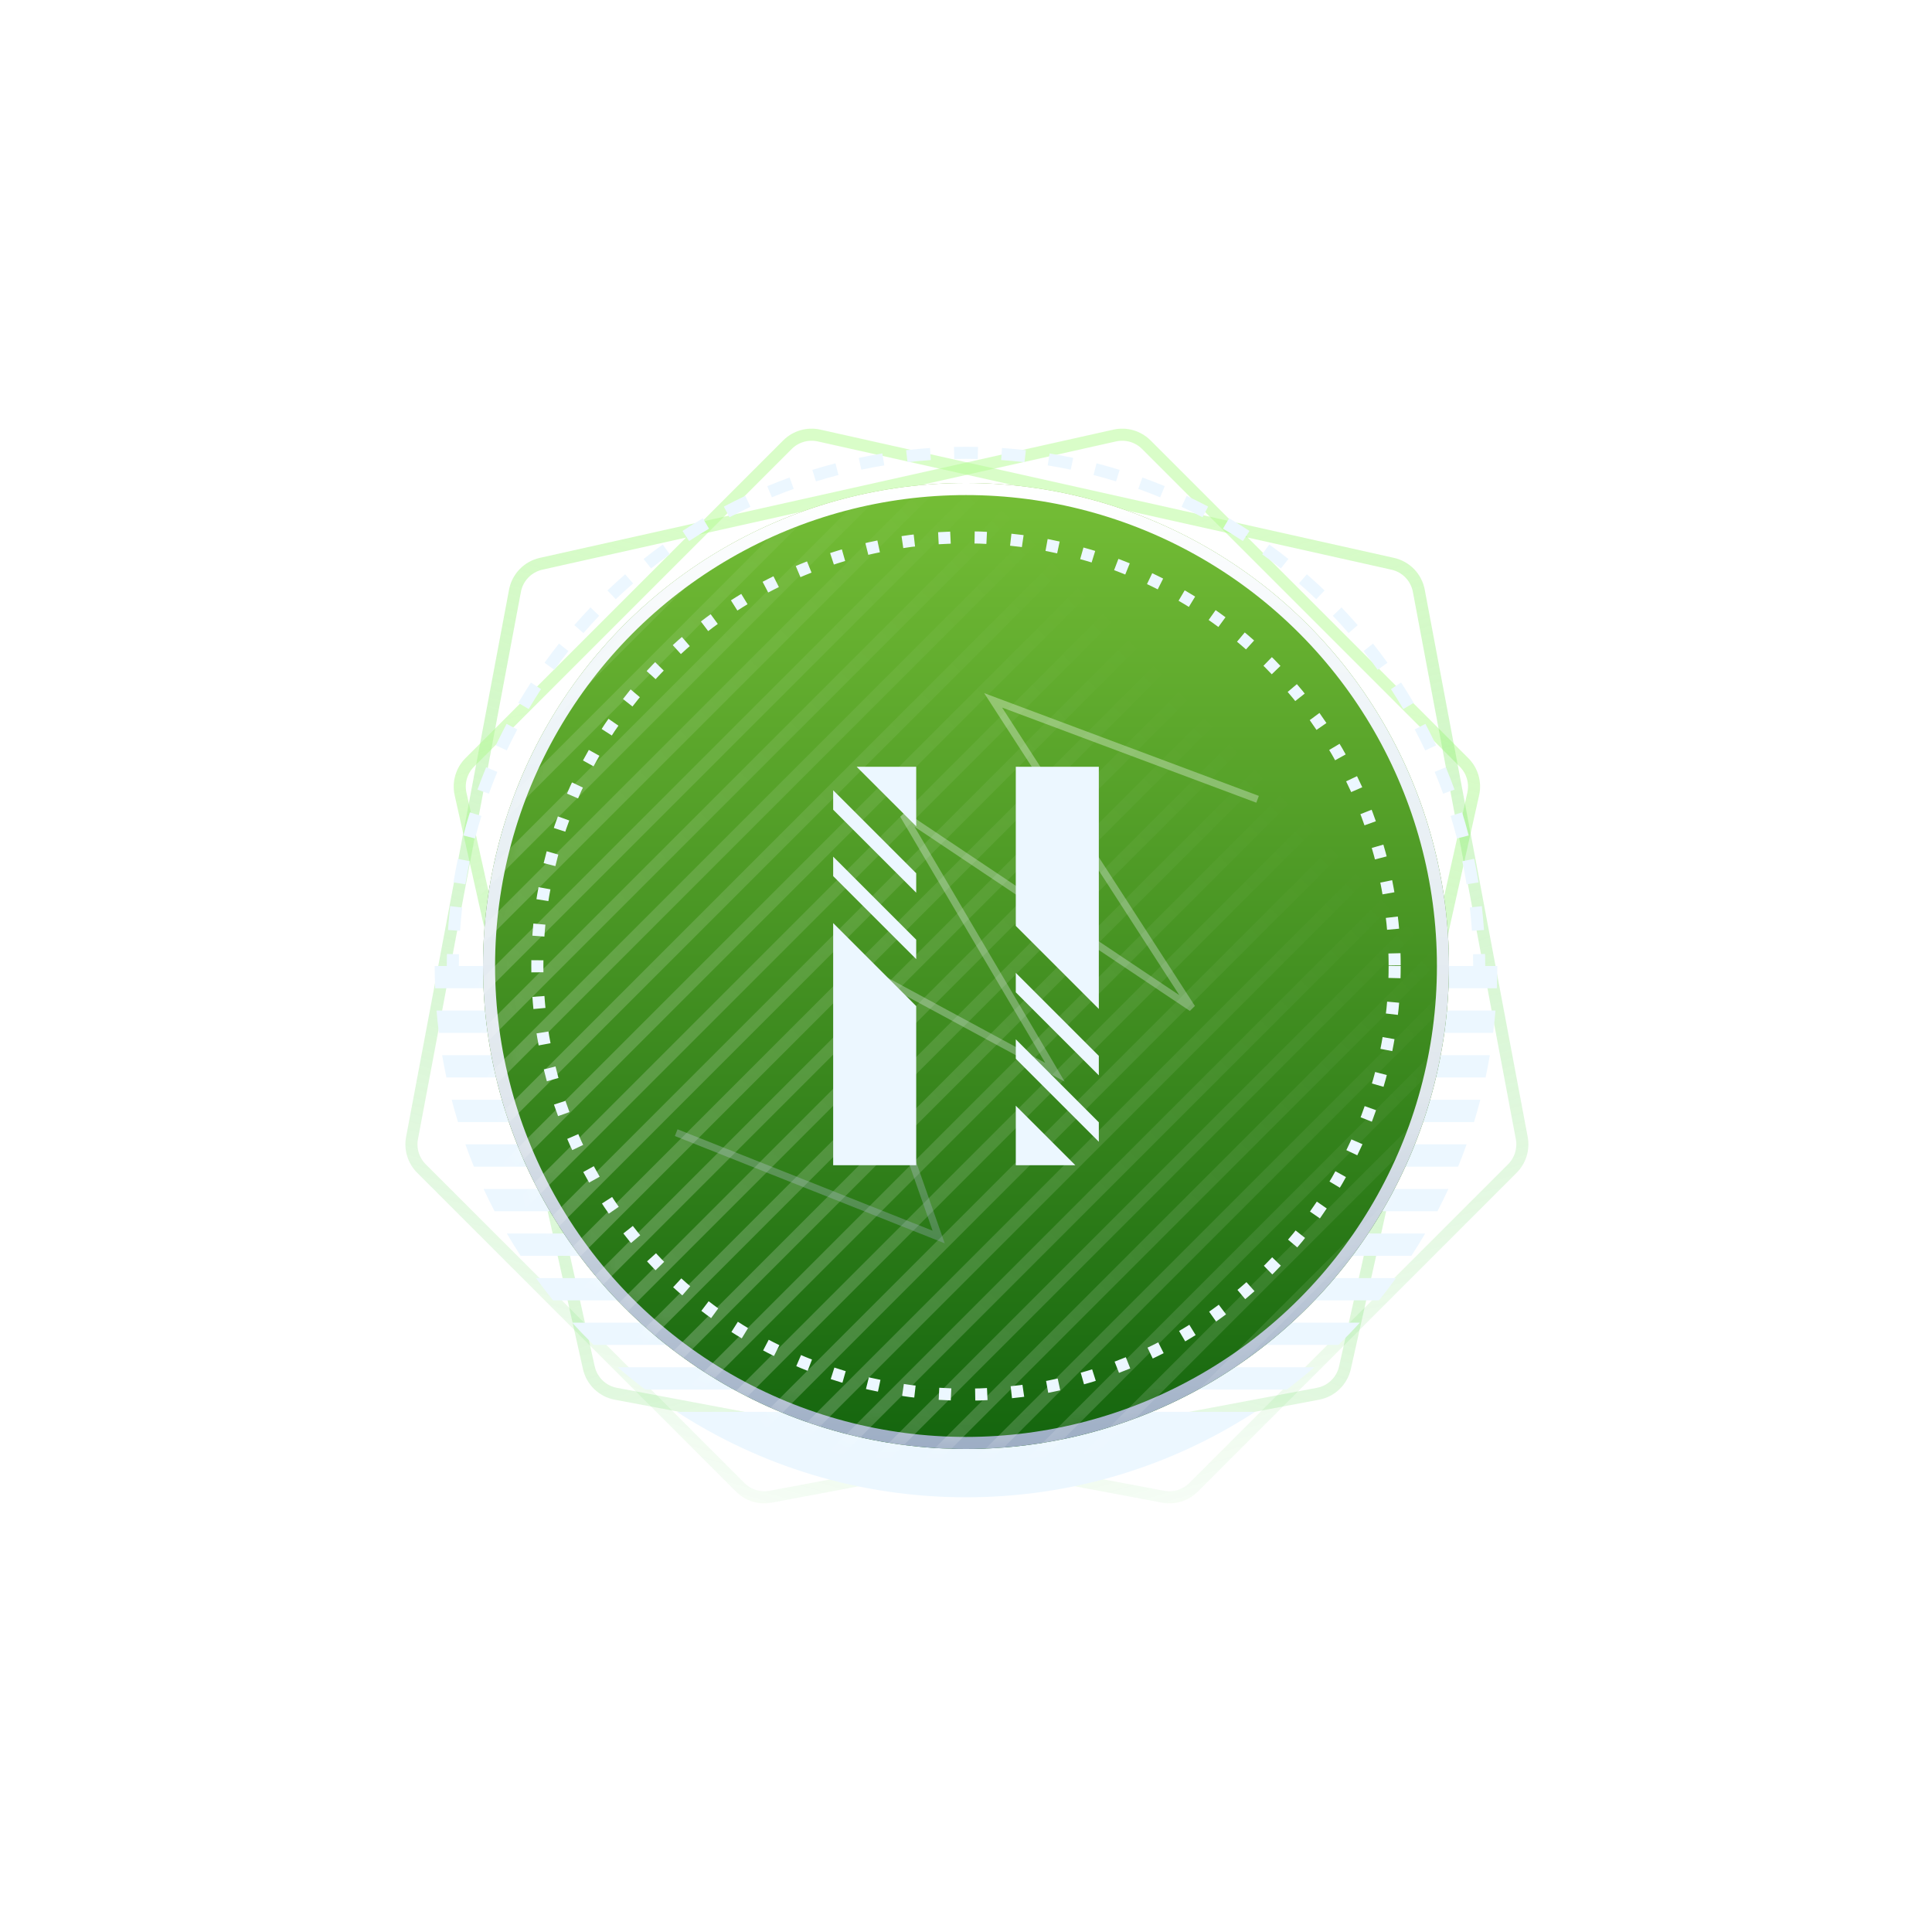 <svg width="80" height="80" viewBox="0 0 80 80" fill="none" xmlns="http://www.w3.org/2000/svg">
<g clip-path="url(#clip0_495_3290)">
<path opacity="0.5" d="M22.405 23.345L46.159 18.034C46.631 17.928 47.125 18.072 47.467 18.414L60.623 31.57C60.965 31.912 61.109 32.406 61.003 32.878L55.692 56.632C55.569 57.184 55.129 57.609 54.574 57.713L31.912 61.976C31.453 62.062 30.981 61.916 30.651 61.586L17.451 48.386C17.121 48.056 16.975 47.584 17.061 47.125L21.324 24.463C21.428 23.908 21.854 23.468 22.405 23.345Z" stroke="url(#paint0_linear_495_3290)" stroke-width="0.5"/>
<path opacity="0.5" d="M57.669 23.345L33.915 18.034C33.443 17.928 32.949 18.072 32.607 18.414L19.451 31.57C19.109 31.912 18.966 32.406 19.071 32.878L24.382 56.632C24.505 57.184 24.945 57.609 25.5 57.713L48.162 61.976C48.621 62.062 49.093 61.916 49.423 61.586L62.623 48.386C62.953 48.056 63.099 47.584 63.013 47.125L58.75 24.463C58.646 23.908 58.221 23.468 57.669 23.345Z" stroke="url(#paint1_linear_495_3290)" stroke-width="0.5"/>
<path fill-rule="evenodd" clip-rule="evenodd" d="M18.019 40.922C18.006 40.616 18 40.309 18 40H62C62 40.309 61.994 40.616 61.981 40.922H18.019ZM18.308 43.693C18.361 44.002 18.42 44.31 18.485 44.615H61.515C61.58 44.31 61.639 44.002 61.691 43.693H18.308ZM18.964 46.461C18.87 46.156 18.783 45.849 18.703 45.538H61.297C61.217 45.849 61.13 46.156 61.036 46.461H18.964ZM19.27 47.384C19.381 47.696 19.499 48.004 19.623 48.309H60.377C60.501 48.004 60.619 47.696 60.73 47.384H19.27ZM20.479 50.154C20.32 49.851 20.169 49.543 20.025 49.232H59.975C59.831 49.543 59.68 49.851 59.522 50.154H20.479ZM20.988 51.077C21.171 51.39 21.361 51.697 21.558 52H58.442C58.639 51.697 58.829 51.39 59.012 51.077H20.988ZM22.902 53.846C22.658 53.545 22.422 53.237 22.194 52.923H57.806C57.578 53.237 57.342 53.545 57.098 53.846H22.902ZM23.694 54.769C23.98 55.085 24.276 55.392 24.58 55.691H55.42C55.724 55.392 56.02 55.085 56.306 54.769H23.694ZM26.717 57.539C26.327 57.243 25.948 56.935 25.579 56.614H54.421C54.052 56.935 53.673 57.243 53.283 57.539H26.717ZM28.031 58.462C31.476 60.7 35.586 62 40 62C44.414 62 48.524 60.7 51.969 58.462H28.031ZM18.173 42.77C18.134 42.463 18.102 42.155 18.076 41.845H61.924C61.898 42.155 61.866 42.463 61.827 42.77H18.173Z" fill="#ECF7FF"/>
<path fill-rule="evenodd" clip-rule="evenodd" d="M61.5 40H61C61 39.837 60.998 39.675 60.995 39.513L61.244 39.508L61.494 39.502C61.498 39.667 61.5 39.834 61.5 40ZM19 40C19 39.837 19.002 39.675 19.006 39.513L18.756 39.508L18.506 39.502C18.502 39.667 18.5 39.834 18.5 40H19ZM61.2 38.527L61.449 38.51C61.426 38.178 61.396 37.848 61.359 37.521L61.11 37.549L60.862 37.578C60.899 37.898 60.928 38.22 60.95 38.544L61.2 38.527ZM60.976 36.577L61.223 36.537C61.169 36.209 61.109 35.884 61.041 35.561L60.797 35.612L60.552 35.663C60.618 35.979 60.677 36.297 60.729 36.617L60.976 36.577ZM60.573 34.657L60.815 34.594C60.731 34.272 60.641 33.954 60.543 33.638L60.304 33.712L60.066 33.786C60.161 34.094 60.249 34.405 60.331 34.719L60.573 34.657ZM59.992 32.781L60.228 32.696C60.115 32.384 59.995 32.075 59.869 31.77L59.638 31.866L59.407 31.962C59.53 32.26 59.647 32.561 59.757 32.866L59.992 32.781ZM59.023 29.973C59.178 30.265 59.326 30.561 59.467 30.862L59.241 30.968L59.014 31.074C58.877 30.781 58.732 30.492 58.581 30.206L58.802 30.09L59.023 29.973ZM58.324 29.232L58.539 29.105C58.371 28.82 58.196 28.538 58.016 28.261L57.806 28.398L57.597 28.535C57.773 28.805 57.944 29.08 58.108 29.359L58.324 29.232ZM57.251 27.588L57.453 27.442C57.26 27.174 57.06 26.909 56.854 26.65L56.658 26.805L56.463 26.961C56.663 27.214 56.859 27.472 57.048 27.735L57.251 27.588ZM56.031 26.05L56.219 25.886C56.002 25.637 55.779 25.392 55.55 25.152L55.369 25.325L55.188 25.498C55.412 25.732 55.63 25.971 55.842 26.215L56.031 26.05ZM54.675 24.631L54.848 24.45C54.608 24.221 54.364 23.998 54.114 23.781L53.95 23.969L53.785 24.158C54.029 24.37 54.268 24.588 54.502 24.812L54.675 24.631ZM53.194 23.342L53.35 23.146C53.091 22.94 52.827 22.74 52.558 22.547L52.411 22.749L52.265 22.952C52.528 23.141 52.786 23.337 53.039 23.537L53.194 23.342ZM51.602 22.194L51.739 21.985C51.462 21.804 51.18 21.629 50.895 21.461L50.768 21.676L50.641 21.892C50.92 22.056 51.195 22.227 51.465 22.403L51.602 22.194ZM49.91 21.198L50.027 20.977C49.735 20.822 49.439 20.674 49.138 20.533L49.032 20.759L48.926 20.986C49.219 21.123 49.508 21.268 49.794 21.419L49.91 21.198ZM48.134 20.362L48.23 20.131C47.925 20.005 47.616 19.885 47.304 19.772L47.219 20.008L47.134 20.243C47.439 20.353 47.74 20.47 48.038 20.593L48.134 20.362ZM46.288 19.696L46.362 19.457C46.046 19.359 45.728 19.269 45.406 19.185L45.343 19.427L45.281 19.669C45.595 19.751 45.906 19.839 46.214 19.934L46.288 19.696ZM44.388 19.203L44.439 18.959C44.116 18.891 43.791 18.831 43.463 18.777L43.423 19.024L43.383 19.271C43.703 19.323 44.021 19.382 44.337 19.448L44.388 19.203ZM42.451 18.89L42.479 18.641C42.152 18.604 41.822 18.574 41.49 18.551L41.473 18.8L41.456 19.05C41.78 19.072 42.102 19.101 42.422 19.138L42.451 18.89ZM40.492 18.756L40.498 18.506C40.333 18.502 40.166 18.5 40 18.5C39.834 18.5 39.667 18.502 39.502 18.506L39.508 18.756L39.513 19.006C39.675 19.002 39.837 19 40 19C40.163 19 40.325 19.002 40.487 19.006L40.492 18.756ZM38.527 18.8L38.51 18.551C38.178 18.574 37.848 18.604 37.521 18.641L37.549 18.89L37.578 19.138C37.898 19.101 38.22 19.072 38.544 19.05L38.527 18.8ZM36.577 19.024L36.537 18.777C36.209 18.831 35.884 18.891 35.561 18.959L35.612 19.203L35.663 19.448C35.979 19.382 36.297 19.323 36.617 19.271L36.577 19.024ZM34.657 19.427L34.594 19.185C34.272 19.269 33.954 19.359 33.638 19.457L33.712 19.696L33.786 19.934C34.094 19.839 34.405 19.751 34.719 19.669L34.657 19.427ZM32.781 20.008L32.696 19.772C32.384 19.885 32.075 20.005 31.77 20.131L31.866 20.362L31.962 20.593C32.26 20.47 32.561 20.353 32.866 20.243L32.781 20.008ZM30.968 20.759L30.862 20.533C30.561 20.674 30.265 20.822 29.973 20.977L30.09 21.198L30.206 21.419C30.492 21.268 30.781 21.123 31.074 20.986L30.968 20.759ZM29.232 21.676L29.105 21.461C28.82 21.629 28.538 21.804 28.261 21.985L28.398 22.194L28.535 22.403C28.805 22.227 29.08 22.056 29.359 21.892L29.232 21.676ZM27.588 22.749L27.442 22.547C27.174 22.74 26.909 22.94 26.65 23.146L26.805 23.342L26.961 23.537C27.214 23.337 27.472 23.141 27.735 22.952L27.588 22.749ZM26.05 23.969L25.886 23.781C25.637 23.998 25.392 24.221 25.152 24.45L25.325 24.631L25.498 24.812C25.732 24.588 25.971 24.37 26.215 24.158L26.05 23.969ZM24.631 25.325L24.45 25.152C24.221 25.392 23.998 25.637 23.781 25.886L23.969 26.05L24.158 26.215C24.37 25.971 24.588 25.732 24.812 25.498L24.631 25.325ZM23.342 26.805L23.146 26.65C22.94 26.909 22.74 27.174 22.547 27.442L22.749 27.588L22.952 27.735C23.141 27.472 23.337 27.214 23.537 26.961L23.342 26.805ZM22.194 28.398L21.985 28.261C21.804 28.538 21.629 28.82 21.461 29.105L21.676 29.232L21.892 29.359C22.056 29.08 22.227 28.805 22.403 28.535L22.194 28.398ZM21.198 30.09L20.977 29.973C20.822 30.265 20.674 30.561 20.533 30.862L20.759 30.968L20.986 31.074C21.123 30.781 21.268 30.492 21.419 30.206L21.198 30.09ZM20.362 31.866L20.131 31.77C20.005 32.075 19.885 32.384 19.772 32.696L20.008 32.781L20.243 32.866C20.353 32.561 20.47 32.26 20.593 31.962L20.362 31.866ZM19.696 33.712L19.457 33.638C19.359 33.954 19.269 34.272 19.185 34.594L19.427 34.657L19.669 34.719C19.751 34.405 19.839 34.094 19.934 33.786L19.696 33.712ZM19.203 35.612L18.959 35.561C18.891 35.884 18.831 36.209 18.777 36.537L19.024 36.577L19.271 36.617C19.323 36.297 19.382 35.979 19.448 35.663L19.203 35.612ZM18.89 37.549L18.641 37.521C18.604 37.848 18.574 38.178 18.551 38.51L18.8 38.527L19.05 38.544C19.072 38.22 19.101 37.898 19.138 37.578L18.89 37.549Z" fill="#ECF7FF"/>
<g filter="url(#filter0_d_495_3290)">
<circle cx="40" cy="40" r="20" fill="url(#paint2_linear_495_3290)"/>
<circle cx="40" cy="40" r="19.75" stroke="url(#paint3_linear_495_3290)" stroke-width="0.5"/>
</g>
<mask id="mask0_495_3290" style="mask-type:alpha" maskUnits="userSpaceOnUse" x="20" y="20" width="40" height="40">
<circle cx="40" cy="40" r="20" fill="#292E37"/>
<circle cx="40" cy="40" r="19.75" stroke="url(#paint4_linear_495_3290)" stroke-opacity="0.66" stroke-width="0.5"/>
</mask>
<g mask="url(#mask0_495_3290)">
<path d="M44.889 -5.609L45.243 -5.256L-4.255 44.242L-4.608 43.888L44.889 -5.609Z" fill="url(#paint5_linear_495_3290)" fill-opacity="0.33"/>
<path d="M45.95 -4.549L46.303 -4.195L-3.194 45.302L-3.548 44.949L45.95 -4.549Z" fill="url(#paint6_linear_495_3290)" fill-opacity="0.33"/>
<path d="M47.011 -3.488L47.364 -3.135L-2.133 46.363L-2.487 46.009L47.011 -3.488Z" fill="url(#paint7_linear_495_3290)" fill-opacity="0.33"/>
<path d="M48.071 -2.427L48.425 -2.074L-1.073 47.424L-1.426 47.07L48.071 -2.427Z" fill="url(#paint8_linear_495_3290)" fill-opacity="0.33"/>
<path d="M49.132 -1.367L49.485 -1.013L-0.012 48.484L-0.366 48.131L49.132 -1.367Z" fill="url(#paint9_linear_495_3290)" fill-opacity="0.33"/>
<path d="M50.193 -0.306L50.546 0.047L1.049 49.545L0.695 49.191L50.193 -0.306Z" fill="url(#paint10_linear_495_3290)" fill-opacity="0.33"/>
<path d="M51.253 0.755L51.607 1.108L2.109 50.606L1.756 50.252L51.253 0.755Z" fill="url(#paint11_linear_495_3290)" fill-opacity="0.33"/>
<path d="M52.314 1.815L52.667 2.169L3.17 51.666L2.816 51.313L52.314 1.815Z" fill="url(#paint12_linear_495_3290)" fill-opacity="0.33"/>
<path d="M53.374 2.876L53.728 3.229L4.231 52.727L3.877 52.373L53.374 2.876Z" fill="url(#paint13_linear_495_3290)" fill-opacity="0.33"/>
<path d="M54.435 3.937L54.789 4.29L5.291 53.788L4.938 53.434L54.435 3.937Z" fill="url(#paint14_linear_495_3290)" fill-opacity="0.33"/>
<path d="M55.496 4.997L55.849 5.351L6.352 54.848L5.998 54.495L55.496 4.997Z" fill="url(#paint15_linear_495_3290)" fill-opacity="0.33"/>
<path d="M56.556 6.058L56.91 6.411L7.412 55.909L7.059 55.555L56.556 6.058Z" fill="url(#paint16_linear_495_3290)" fill-opacity="0.33"/>
<path d="M57.617 7.119L57.971 7.472L8.473 56.97L8.12 56.616L57.617 7.119Z" fill="url(#paint17_linear_495_3290)" fill-opacity="0.33"/>
<path d="M58.678 8.179L59.031 8.533L9.534 58.03L9.18 57.677L58.678 8.179Z" fill="url(#paint18_linear_495_3290)" fill-opacity="0.33"/>
<path d="M59.738 9.24L60.092 9.593L10.595 59.091L10.241 58.737L59.738 9.24Z" fill="url(#paint19_linear_495_3290)" fill-opacity="0.33"/>
<path d="M60.799 10.3L61.153 10.654L11.655 60.152L11.302 59.798L60.799 10.3Z" fill="url(#paint20_linear_495_3290)" fill-opacity="0.33"/>
<path d="M61.86 11.361L62.213 11.715L12.716 61.212L12.362 60.859L61.86 11.361Z" fill="url(#paint21_linear_495_3290)" fill-opacity="0.33"/>
<path d="M62.92 12.422L63.274 12.775L13.777 62.273L13.423 61.919L62.92 12.422Z" fill="url(#paint22_linear_495_3290)" fill-opacity="0.33"/>
<path d="M63.981 13.482L64.335 13.836L14.837 63.334L14.484 62.98L63.981 13.482Z" fill="url(#paint23_linear_495_3290)" fill-opacity="0.33"/>
<path d="M65.042 14.543L65.395 14.897L15.898 64.394L15.544 64.041L65.042 14.543Z" fill="url(#paint24_linear_495_3290)" fill-opacity="0.33"/>
<path d="M66.102 15.604L66.456 15.957L16.958 65.455L16.605 65.101L66.102 15.604Z" fill="url(#paint25_linear_495_3290)" fill-opacity="0.33"/>
<path d="M67.163 16.665L67.517 17.018L18.019 66.516L17.666 66.162L67.163 16.665Z" fill="url(#paint26_linear_495_3290)" fill-opacity="0.33"/>
<path d="M68.224 17.725L68.577 18.079L19.08 67.576L18.726 67.223L68.224 17.725Z" fill="url(#paint27_linear_495_3290)" fill-opacity="0.33"/>
<path d="M69.284 18.786L69.638 19.139L20.14 68.637L19.787 68.283L69.284 18.786Z" fill="url(#paint28_linear_495_3290)" fill-opacity="0.33"/>
<path d="M70.345 19.846L70.699 20.2L21.201 69.698L20.848 69.344L70.345 19.846Z" fill="url(#paint29_linear_495_3290)" fill-opacity="0.33"/>
<path d="M71.406 20.907L71.759 21.261L22.262 70.758L21.908 70.405L71.406 20.907Z" fill="url(#paint30_linear_495_3290)" fill-opacity="0.33"/>
<path d="M72.466 21.968L72.82 22.321L23.322 71.819L22.969 71.465L72.466 21.968Z" fill="url(#paint31_linear_495_3290)" fill-opacity="0.33"/>
<path d="M73.527 23.028L73.88 23.382L24.383 72.879L24.029 72.526L73.527 23.028Z" fill="url(#paint32_linear_495_3290)" fill-opacity="0.33"/>
<path d="M74.588 24.089L74.941 24.443L25.444 73.94L25.09 73.587L74.588 24.089Z" fill="url(#paint33_linear_495_3290)" fill-opacity="0.33"/>
<path d="M75.648 25.15L76.002 25.503L26.504 75.001L26.151 74.647L75.648 25.15Z" fill="url(#paint34_linear_495_3290)" fill-opacity="0.33"/>
<path d="M76.709 26.21L77.062 26.564L27.565 76.061L27.212 75.708L76.709 26.21Z" fill="url(#paint35_linear_495_3290)" fill-opacity="0.33"/>
<path d="M77.77 27.271L78.123 27.625L28.626 77.122L28.272 76.769L77.77 27.271Z" fill="url(#paint36_linear_495_3290)" fill-opacity="0.33"/>
<path d="M78.83 28.332L79.184 28.685L29.686 78.183L29.333 77.829L78.83 28.332Z" fill="url(#paint37_linear_495_3290)" fill-opacity="0.33"/>
<path d="M79.891 29.392L80.245 29.746L30.747 79.243L30.393 78.89L79.891 29.392Z" fill="url(#paint38_linear_495_3290)" fill-opacity="0.33"/>
<path d="M80.952 30.453L81.305 30.807L31.808 80.304L31.454 79.951L80.952 30.453Z" fill="url(#paint39_linear_495_3290)" fill-opacity="0.33"/>
<path d="M82.012 31.514L82.366 31.867L32.868 81.365L32.515 81.011L82.012 31.514Z" fill="url(#paint40_linear_495_3290)" fill-opacity="0.33"/>
<path d="M83.073 32.574L83.427 32.928L33.929 82.425L33.575 82.072L83.073 32.574Z" fill="url(#paint41_linear_495_3290)" fill-opacity="0.33"/>
<path d="M84.134 33.635L84.487 33.989L34.99 83.486L34.636 83.132L84.134 33.635Z" fill="url(#paint42_linear_495_3290)" fill-opacity="0.33"/>
<path d="M85.194 34.696L85.548 35.049L36.05 84.547L35.697 84.193L85.194 34.696Z" fill="url(#paint43_linear_495_3290)" fill-opacity="0.33"/>
<path d="M86.255 35.756L86.609 36.11L37.111 85.607L36.757 85.254L86.255 35.756Z" fill="url(#paint44_linear_495_3290)" fill-opacity="0.33"/>
</g>
<circle cx="40" cy="40" r="17.75" stroke="#ECF7FF" stroke-width="0.5" stroke-dasharray="0.5 1"/>
<path opacity="0.33" d="M28 46.901L38.868 51.222L34.784 39.591L43.684 44.4L37.405 33.743L49.353 41.736L41.124 29L52.074 33.097" stroke="url(#paint45_linear_495_3290)" stroke-width="0.3"/>
<path fill-rule="evenodd" clip-rule="evenodd" d="M34.5 32.722V33.528L37.938 36.965V36.16L34.5 32.722ZM42.062 40.285V41.09L45.5 44.528V43.722L42.062 40.285ZM45.5 41.778L42.062 38.34V31.75H45.5V41.778ZM37.938 34.215L35.472 31.75H37.938V34.215ZM34.5 35.472V36.278L37.938 39.715V38.91L34.5 35.472ZM34.5 48.25V38.222L37.938 41.66V48.25H34.5ZM42.062 48.25V45.785L44.528 48.25H42.062ZM45.5 46.472V47.278L42.062 43.84V43.035L45.5 46.472Z" fill="#ECF7FF"/>
</g>
<defs>
<filter id="filter0_d_495_3290" x="0" y="0" width="80" height="80" filterUnits="userSpaceOnUse" color-interpolation-filters="sRGB">
<feFlood flood-opacity="0" result="BackgroundImageFix"/>
<feColorMatrix in="SourceAlpha" type="matrix" values="0 0 0 0 0 0 0 0 0 0 0 0 0 0 0 0 0 0 127 0" result="hardAlpha"/>
<feOffset/>
<feGaussianBlur stdDeviation="10"/>
<feComposite in2="hardAlpha" operator="out"/>
<feColorMatrix type="matrix" values="0 0 0 0 0.084 0 0 0 0 0.738 0 0 0 0 0.071 0 0 0 1 0"/>
<feBlend mode="normal" in2="BackgroundImageFix" result="effect1_dropShadow_495_3290"/>
<feBlend mode="normal" in="SourceGraphic" in2="effect1_dropShadow_495_3290" result="shape"/>
</filter>
<linearGradient id="paint0_linear_495_3290" x1="61.07" y1="30.003" x2="49.367" y2="71.187" gradientUnits="userSpaceOnUse">
<stop stop-color="#B3FB91"/>
<stop offset="1" stop-color="#1AC217" stop-opacity="0"/>
</linearGradient>
<linearGradient id="paint1_linear_495_3290" x1="19.004" y1="30.003" x2="30.707" y2="71.187" gradientUnits="userSpaceOnUse">
<stop stop-color="#B3FB91"/>
<stop offset="1" stop-color="#1AC217" stop-opacity="0"/>
</linearGradient>
<linearGradient id="paint2_linear_495_3290" x1="40" y1="20" x2="40" y2="60" gradientUnits="userSpaceOnUse">
<stop stop-color="#75BE36"/>
<stop offset="1" stop-color="#14650E"/>
</linearGradient>
<linearGradient id="paint3_linear_495_3290" x1="40" y1="20" x2="40" y2="60.842" gradientUnits="userSpaceOnUse">
<stop stop-color="white"/>
<stop offset="0.271" stop-color="#ECF3F7"/>
<stop offset="0.62" stop-color="#E0E7ED"/>
<stop offset="1" stop-color="#99AAC2"/>
</linearGradient>
<linearGradient id="paint4_linear_495_3290" x1="40" y1="20" x2="35.782" y2="68.886" gradientUnits="userSpaceOnUse">
<stop stop-color="#D7E1E9"/>
<stop offset="1" stop-color="#232631"/>
</linearGradient>
<linearGradient id="paint5_linear_495_3290" x1="48.837" y1="28.266" x2="13.337" y2="62.874" gradientUnits="userSpaceOnUse">
<stop stop-color="white" stop-opacity="0"/>
<stop offset="1" stop-color="white"/>
</linearGradient>
<linearGradient id="paint6_linear_495_3290" x1="48.837" y1="28.266" x2="13.337" y2="62.874" gradientUnits="userSpaceOnUse">
<stop stop-color="white" stop-opacity="0"/>
<stop offset="1" stop-color="white"/>
</linearGradient>
<linearGradient id="paint7_linear_495_3290" x1="48.837" y1="28.266" x2="13.337" y2="62.874" gradientUnits="userSpaceOnUse">
<stop stop-color="white" stop-opacity="0"/>
<stop offset="1" stop-color="white"/>
</linearGradient>
<linearGradient id="paint8_linear_495_3290" x1="48.837" y1="28.266" x2="13.337" y2="62.874" gradientUnits="userSpaceOnUse">
<stop stop-color="white" stop-opacity="0"/>
<stop offset="1" stop-color="white"/>
</linearGradient>
<linearGradient id="paint9_linear_495_3290" x1="48.837" y1="28.266" x2="13.337" y2="62.874" gradientUnits="userSpaceOnUse">
<stop stop-color="white" stop-opacity="0"/>
<stop offset="1" stop-color="white"/>
</linearGradient>
<linearGradient id="paint10_linear_495_3290" x1="48.837" y1="28.266" x2="13.337" y2="62.874" gradientUnits="userSpaceOnUse">
<stop stop-color="white" stop-opacity="0"/>
<stop offset="1" stop-color="white"/>
</linearGradient>
<linearGradient id="paint11_linear_495_3290" x1="48.837" y1="28.266" x2="13.337" y2="62.874" gradientUnits="userSpaceOnUse">
<stop stop-color="white" stop-opacity="0"/>
<stop offset="1" stop-color="white"/>
</linearGradient>
<linearGradient id="paint12_linear_495_3290" x1="48.837" y1="28.266" x2="13.337" y2="62.874" gradientUnits="userSpaceOnUse">
<stop stop-color="white" stop-opacity="0"/>
<stop offset="1" stop-color="white"/>
</linearGradient>
<linearGradient id="paint13_linear_495_3290" x1="48.837" y1="28.266" x2="13.337" y2="62.874" gradientUnits="userSpaceOnUse">
<stop stop-color="white" stop-opacity="0"/>
<stop offset="1" stop-color="white"/>
</linearGradient>
<linearGradient id="paint14_linear_495_3290" x1="48.837" y1="28.266" x2="13.337" y2="62.874" gradientUnits="userSpaceOnUse">
<stop stop-color="white" stop-opacity="0"/>
<stop offset="1" stop-color="white"/>
</linearGradient>
<linearGradient id="paint15_linear_495_3290" x1="48.837" y1="28.266" x2="13.337" y2="62.874" gradientUnits="userSpaceOnUse">
<stop stop-color="white" stop-opacity="0"/>
<stop offset="1" stop-color="white"/>
</linearGradient>
<linearGradient id="paint16_linear_495_3290" x1="48.837" y1="28.266" x2="13.337" y2="62.874" gradientUnits="userSpaceOnUse">
<stop stop-color="white" stop-opacity="0"/>
<stop offset="1" stop-color="white"/>
</linearGradient>
<linearGradient id="paint17_linear_495_3290" x1="48.837" y1="28.266" x2="13.337" y2="62.874" gradientUnits="userSpaceOnUse">
<stop stop-color="white" stop-opacity="0"/>
<stop offset="1" stop-color="white"/>
</linearGradient>
<linearGradient id="paint18_linear_495_3290" x1="48.837" y1="28.266" x2="13.337" y2="62.874" gradientUnits="userSpaceOnUse">
<stop stop-color="white" stop-opacity="0"/>
<stop offset="1" stop-color="white"/>
</linearGradient>
<linearGradient id="paint19_linear_495_3290" x1="48.837" y1="28.266" x2="13.337" y2="62.874" gradientUnits="userSpaceOnUse">
<stop stop-color="white" stop-opacity="0"/>
<stop offset="1" stop-color="white"/>
</linearGradient>
<linearGradient id="paint20_linear_495_3290" x1="48.837" y1="28.266" x2="13.337" y2="62.874" gradientUnits="userSpaceOnUse">
<stop stop-color="white" stop-opacity="0"/>
<stop offset="1" stop-color="white"/>
</linearGradient>
<linearGradient id="paint21_linear_495_3290" x1="48.837" y1="28.266" x2="13.337" y2="62.874" gradientUnits="userSpaceOnUse">
<stop stop-color="white" stop-opacity="0"/>
<stop offset="1" stop-color="white"/>
</linearGradient>
<linearGradient id="paint22_linear_495_3290" x1="48.837" y1="28.266" x2="13.337" y2="62.874" gradientUnits="userSpaceOnUse">
<stop stop-color="white" stop-opacity="0"/>
<stop offset="1" stop-color="white"/>
</linearGradient>
<linearGradient id="paint23_linear_495_3290" x1="48.837" y1="28.266" x2="13.337" y2="62.874" gradientUnits="userSpaceOnUse">
<stop stop-color="white" stop-opacity="0"/>
<stop offset="1" stop-color="white"/>
</linearGradient>
<linearGradient id="paint24_linear_495_3290" x1="48.837" y1="28.266" x2="13.337" y2="62.874" gradientUnits="userSpaceOnUse">
<stop stop-color="white" stop-opacity="0"/>
<stop offset="1" stop-color="white"/>
</linearGradient>
<linearGradient id="paint25_linear_495_3290" x1="48.837" y1="28.266" x2="13.337" y2="62.874" gradientUnits="userSpaceOnUse">
<stop stop-color="white" stop-opacity="0"/>
<stop offset="1" stop-color="white"/>
</linearGradient>
<linearGradient id="paint26_linear_495_3290" x1="48.837" y1="28.266" x2="13.337" y2="62.874" gradientUnits="userSpaceOnUse">
<stop stop-color="white" stop-opacity="0"/>
<stop offset="1" stop-color="white"/>
</linearGradient>
<linearGradient id="paint27_linear_495_3290" x1="48.837" y1="28.266" x2="13.337" y2="62.874" gradientUnits="userSpaceOnUse">
<stop stop-color="white" stop-opacity="0"/>
<stop offset="1" stop-color="white"/>
</linearGradient>
<linearGradient id="paint28_linear_495_3290" x1="48.837" y1="28.266" x2="13.337" y2="62.874" gradientUnits="userSpaceOnUse">
<stop stop-color="white" stop-opacity="0"/>
<stop offset="1" stop-color="white"/>
</linearGradient>
<linearGradient id="paint29_linear_495_3290" x1="48.837" y1="28.266" x2="13.337" y2="62.874" gradientUnits="userSpaceOnUse">
<stop stop-color="white" stop-opacity="0"/>
<stop offset="1" stop-color="white"/>
</linearGradient>
<linearGradient id="paint30_linear_495_3290" x1="48.837" y1="28.266" x2="13.337" y2="62.874" gradientUnits="userSpaceOnUse">
<stop stop-color="white" stop-opacity="0"/>
<stop offset="1" stop-color="white"/>
</linearGradient>
<linearGradient id="paint31_linear_495_3290" x1="48.837" y1="28.266" x2="13.337" y2="62.874" gradientUnits="userSpaceOnUse">
<stop stop-color="white" stop-opacity="0"/>
<stop offset="1" stop-color="white"/>
</linearGradient>
<linearGradient id="paint32_linear_495_3290" x1="48.837" y1="28.266" x2="13.337" y2="62.874" gradientUnits="userSpaceOnUse">
<stop stop-color="white" stop-opacity="0"/>
<stop offset="1" stop-color="white"/>
</linearGradient>
<linearGradient id="paint33_linear_495_3290" x1="48.837" y1="28.266" x2="13.337" y2="62.874" gradientUnits="userSpaceOnUse">
<stop stop-color="white" stop-opacity="0"/>
<stop offset="1" stop-color="white"/>
</linearGradient>
<linearGradient id="paint34_linear_495_3290" x1="48.837" y1="28.266" x2="13.337" y2="62.874" gradientUnits="userSpaceOnUse">
<stop stop-color="white" stop-opacity="0"/>
<stop offset="1" stop-color="white"/>
</linearGradient>
<linearGradient id="paint35_linear_495_3290" x1="48.837" y1="28.266" x2="13.337" y2="62.874" gradientUnits="userSpaceOnUse">
<stop stop-color="white" stop-opacity="0"/>
<stop offset="1" stop-color="white"/>
</linearGradient>
<linearGradient id="paint36_linear_495_3290" x1="48.837" y1="28.266" x2="13.337" y2="62.874" gradientUnits="userSpaceOnUse">
<stop stop-color="white" stop-opacity="0"/>
<stop offset="1" stop-color="white"/>
</linearGradient>
<linearGradient id="paint37_linear_495_3290" x1="48.837" y1="28.266" x2="13.337" y2="62.874" gradientUnits="userSpaceOnUse">
<stop stop-color="white" stop-opacity="0"/>
<stop offset="1" stop-color="white"/>
</linearGradient>
<linearGradient id="paint38_linear_495_3290" x1="48.837" y1="28.266" x2="13.337" y2="62.874" gradientUnits="userSpaceOnUse">
<stop stop-color="white" stop-opacity="0"/>
<stop offset="1" stop-color="white"/>
</linearGradient>
<linearGradient id="paint39_linear_495_3290" x1="48.837" y1="28.266" x2="13.337" y2="62.874" gradientUnits="userSpaceOnUse">
<stop stop-color="white" stop-opacity="0"/>
<stop offset="1" stop-color="white"/>
</linearGradient>
<linearGradient id="paint40_linear_495_3290" x1="48.837" y1="28.266" x2="13.337" y2="62.874" gradientUnits="userSpaceOnUse">
<stop stop-color="white" stop-opacity="0"/>
<stop offset="1" stop-color="white"/>
</linearGradient>
<linearGradient id="paint41_linear_495_3290" x1="48.837" y1="28.266" x2="13.337" y2="62.874" gradientUnits="userSpaceOnUse">
<stop stop-color="white" stop-opacity="0"/>
<stop offset="1" stop-color="white"/>
</linearGradient>
<linearGradient id="paint42_linear_495_3290" x1="48.837" y1="28.266" x2="13.337" y2="62.874" gradientUnits="userSpaceOnUse">
<stop stop-color="white" stop-opacity="0"/>
<stop offset="1" stop-color="white"/>
</linearGradient>
<linearGradient id="paint43_linear_495_3290" x1="48.837" y1="28.266" x2="13.337" y2="62.874" gradientUnits="userSpaceOnUse">
<stop stop-color="white" stop-opacity="0"/>
<stop offset="1" stop-color="white"/>
</linearGradient>
<linearGradient id="paint44_linear_495_3290" x1="48.837" y1="28.266" x2="13.337" y2="62.874" gradientUnits="userSpaceOnUse">
<stop stop-color="white" stop-opacity="0"/>
<stop offset="1" stop-color="white"/>
</linearGradient>
<linearGradient id="paint45_linear_495_3290" x1="40.037" y1="29" x2="40.037" y2="51.69" gradientUnits="userSpaceOnUse">
<stop stop-color="white"/>
<stop offset="0.271" stop-color="#ECF3F7"/>
<stop offset="0.62" stop-color="#E0E7ED"/>
<stop offset="1" stop-color="#99AAC2"/>
</linearGradient>
<clipPath id="clip0_495_3290">
<rect width="80" height="80" fill="white"/>
</clipPath>
</defs>
</svg>

